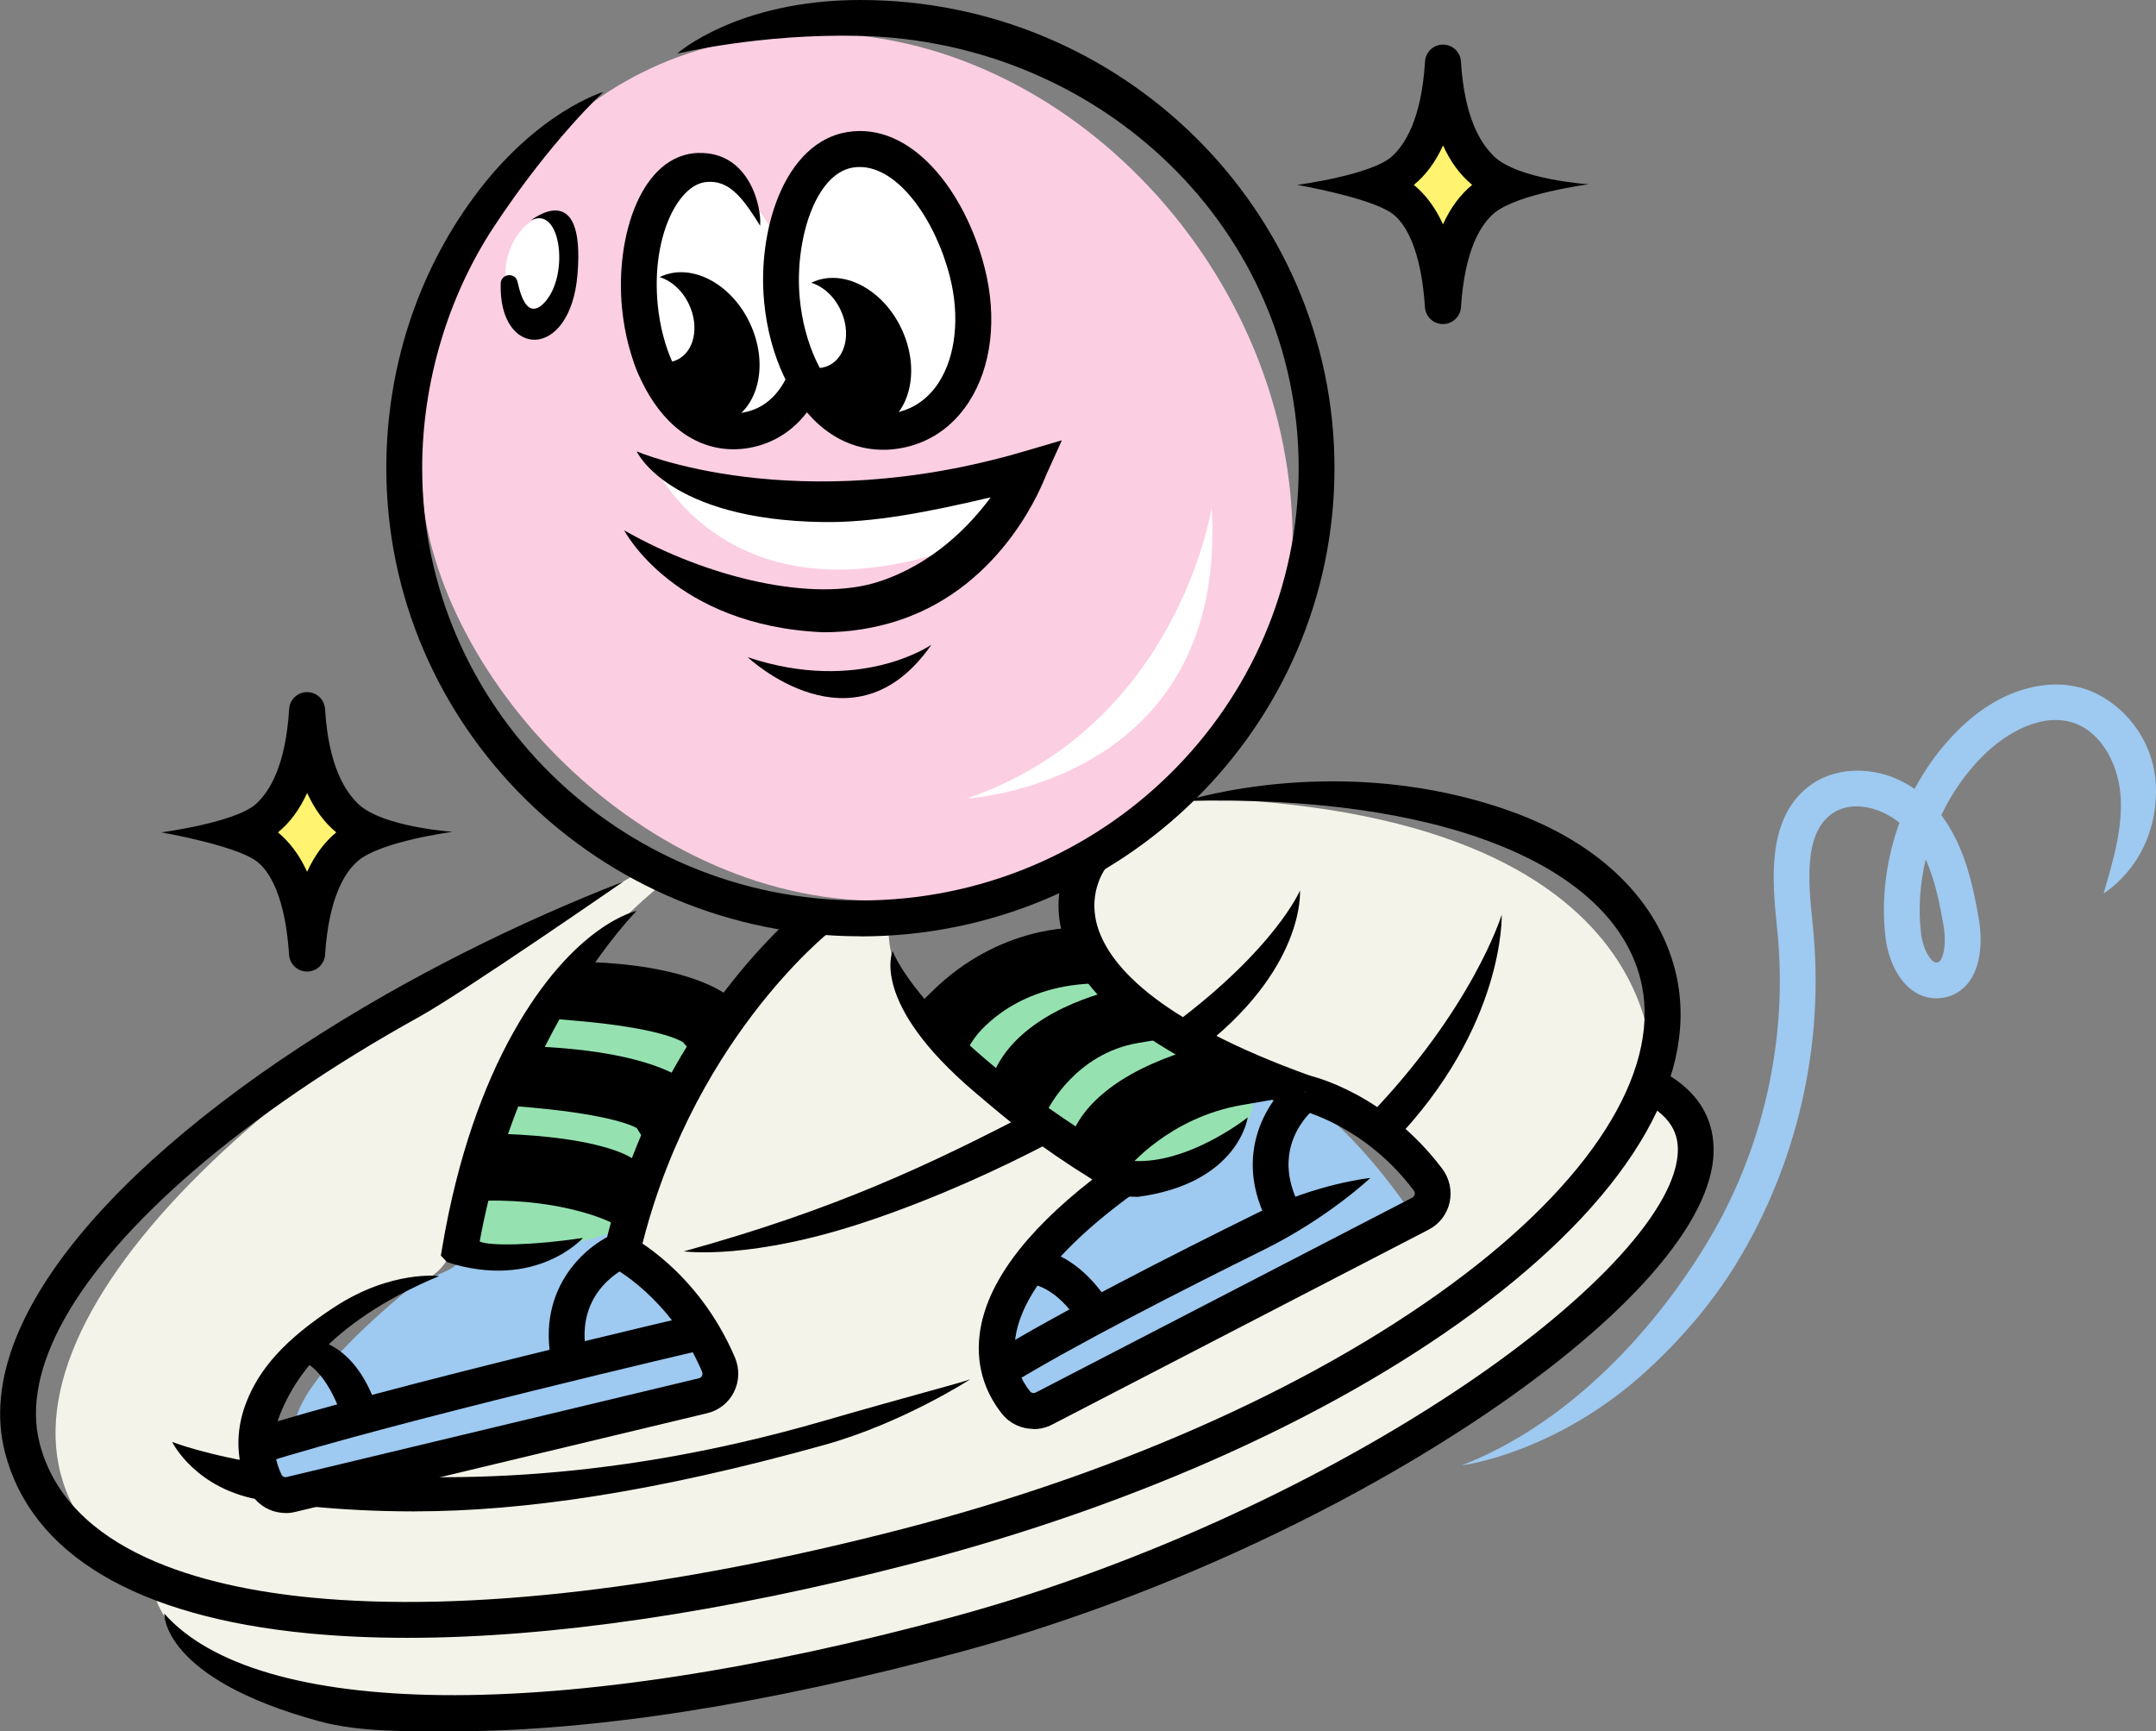 <svg width="137" height="110" viewBox="0 0 137 110" fill="none" xmlns="http://www.w3.org/2000/svg">
<rect x="0" y="0" width="137" height="110" fill="#808080" stroke="none"/>
<g clip-path="url(#clip0_1_4576)">
<path d="M74.912 50.676C74.912 50.676 68.68 54.145 68.481 55.334C68.481 55.334 66.404 64.053 80.749 68.415C80.749 68.415 90.84 72.774 91.137 76.243L74.814 85.358L65.318 89.815C65.318 89.815 58.295 84.365 70.956 75.25C70.956 75.25 55.522 66.135 56.513 58.406L51.369 58.308C51.369 58.308 39.895 70.495 40.092 79.017C40.092 79.017 46.622 84.863 45.631 88.132L17.439 94.97C17.439 94.97 12.789 87.441 25.747 81.594C25.747 81.594 27.925 81.794 28.912 79.017C28.912 79.017 32.673 64.648 38.114 59.893C38.114 59.893 41.576 56.228 42.96 55.632L40.782 55.334L30.198 61.38C6.357 75.748 -4.129 92.294 9.719 100.817C9.719 100.817 10.114 107.357 24.655 108.743C24.655 108.743 43.352 111.815 75.998 98.635C75.998 98.635 117.943 79.511 104.982 69.207C104.982 69.207 107.555 51.273 74.909 50.676H74.912Z" fill="#F3F3E9"/>
<path d="M89.653 77.032C89.653 77.032 85.497 70.79 81.936 69.401L79.363 68.805C79.363 68.805 81.341 73.066 70.953 75.247C70.953 75.247 58.488 82.184 65.315 89.812L89.653 77.029V77.032Z" fill="#9EC9F0"/>
<path d="M45.631 88.132C45.631 88.132 44.542 81.689 39.003 79.708L39.497 78.024L32.473 79.908L29.606 79.809C29.606 79.809 28.814 80.9 26.738 81.296C26.738 81.296 18.23 87.837 18.724 91.106L16.252 91.8L17.439 94.97L45.631 88.132Z" fill="#9EC9F0"/>
<path d="M26.735 28.877C26.188 41.287 39.595 56.821 55.225 57.217C70.691 57.61 82.37 49.392 82.132 33.832C81.867 16.657 67.094 1.594 51.004 2.124C35.54 2.631 27.327 15.402 26.735 28.88V28.877Z" fill="#FCCEE2"/>
<path d="M79.366 68.808L68.418 60.122C68.418 60.122 58.658 62.631 60.24 66.201L70.959 75.25C70.959 75.25 81.347 73.4 79.369 68.808H79.366Z" fill="#95E2B0"/>
<path d="M45.467 64.747L35.311 63.03C35.311 63.03 29.377 72.938 28.915 79.017C28.915 79.017 35.115 80.074 39.5 78.024C39.5 78.024 43.093 67.786 45.467 64.747Z" fill="#95E2B0"/>
<path d="M64.988 29.866C64.988 29.866 50.48 35.018 41.511 29.47C41.511 29.47 46.393 40.435 61.957 34.359L64.991 29.866H64.988Z" fill="white"/>
<path d="M50.101 20.099C48.759 15.361 50.335 10.763 53.621 9.829C56.907 8.895 60.659 11.979 62.001 16.718C63.343 21.456 61.767 26.054 58.481 26.988C55.195 27.922 51.444 24.838 50.101 20.099Z" fill="white"/>
<path d="M33.322 19.493C32.222 19.085 31.806 17.469 32.392 15.884C32.979 14.3 34.346 13.346 35.446 13.754C36.546 14.163 36.962 15.779 36.376 17.363C35.789 18.948 34.422 19.902 33.322 19.493Z" fill="white"/>
<path d="M40.387 20.331C39.726 15.712 41.431 11.647 44.194 11.251C46.958 10.854 49.733 14.277 50.393 18.895C51.053 23.514 49.349 27.579 46.586 27.975C43.822 28.372 41.047 24.949 40.387 20.331Z" fill="white"/>
<path d="M23.638 52.753L19.286 48.394L15.921 53.346L19.286 56.52L23.638 52.753Z" fill="#FFF36F"/>
<path d="M95.918 11.746L91.369 7.187L88.597 11.546L91.765 16.105L95.918 11.746Z" fill="#FFF36F"/>
<path d="M76.992 32.244C76.992 32.244 74.882 46.117 61.427 50.739C61.427 50.739 78.048 49.815 76.992 32.244Z" fill="white"/>
<path d="M54.674 59.496C71.283 59.496 84.798 46.153 84.798 29.75C84.798 13.346 71.286 0 54.674 0C46.818 0 43.022 3.412 43.022 3.412C43.022 3.412 48.264 2.122 54.674 2.28C70.025 2.658 82.522 14.601 82.522 29.747C82.522 44.893 70.031 57.214 54.674 57.214C39.318 57.214 26.827 44.893 26.827 29.747C26.827 24.306 28.463 18.838 31.384 14.407C35.044 8.859 38.346 5.84 38.346 5.84C38.346 5.84 34.103 7.074 30.07 12.575C26.47 17.488 24.548 23.501 24.548 29.744C24.548 46.147 38.063 59.49 54.672 59.49L54.674 59.496Z" fill="black"/>
<path d="M52.324 40.173C53.966 40.173 55.549 39.926 57.069 39.431C63.885 37.208 66.33 30.51 66.452 30.238L67.475 27.974L65.095 28.674C50.554 32.959 40.547 28.725 40.455 28.677C40.455 28.677 42.433 33.036 52.324 33.17C55.46 33.212 58.812 32.572 62.953 31.6C61.603 33.424 59.268 35.846 55.838 36.958C51.676 38.308 44.985 36.728 39.663 33.698C39.663 33.698 42.829 39.777 52.327 40.173H52.324Z" fill="black"/>
<path d="M16.275 51.073C17.084 50.334 18.146 48.736 18.373 45.053V45.048C18.411 44.443 18.911 43.972 19.518 43.975C20.119 43.975 20.616 44.446 20.654 45.048C20.88 48.73 21.966 50.307 22.752 51.07C24.281 52.553 28.77 52.852 28.77 52.852C28.77 52.852 24.23 53.444 22.755 54.693C21.924 55.396 20.895 57.005 20.657 60.653V60.67C20.61 61.269 20.113 61.731 19.512 61.731H19.494C18.896 61.722 18.405 61.254 18.367 60.655V60.65C18.129 57.008 17.15 55.331 16.269 54.696C14.88 53.695 10.254 52.887 10.254 52.887C10.254 52.887 14.978 52.261 16.272 51.076L16.275 51.073ZM17.665 52.89C18.42 53.513 19.039 54.347 19.515 55.393C19.991 54.347 20.607 53.513 21.365 52.89H21.371C21.371 52.89 21.362 52.881 21.359 52.878C20.607 52.258 19.991 51.424 19.518 50.381C19.045 51.424 18.429 52.258 17.676 52.878C17.674 52.881 17.668 52.884 17.665 52.887H17.671L17.665 52.89Z" fill="black"/>
<path d="M88.454 9.931C89.263 9.193 90.325 7.595 90.551 3.912V3.906C90.59 3.302 91.089 2.831 91.696 2.834C92.297 2.834 92.794 3.305 92.833 3.906C93.059 7.589 94.145 9.166 94.93 9.929C96.459 11.412 100.948 11.71 100.948 11.71C100.948 11.71 96.408 12.303 94.933 13.552C94.103 14.255 93.074 15.864 92.836 19.511V19.529C92.788 20.128 92.291 20.59 91.69 20.59H91.672C91.075 20.581 90.584 20.113 90.545 19.514V19.508C90.307 15.867 89.328 14.19 88.448 13.555C87.058 12.554 82.433 11.746 82.433 11.746C82.433 11.746 87.157 11.12 88.451 9.934L88.454 9.931ZM89.843 11.749C90.599 12.372 91.217 13.206 91.693 14.252C92.169 13.206 92.785 12.372 93.544 11.749H93.55C93.55 11.749 93.541 11.74 93.538 11.737C92.785 11.117 92.169 10.283 91.696 9.24C91.223 10.283 90.608 11.117 89.855 11.737C89.852 11.74 89.846 11.743 89.843 11.746H89.849L89.843 11.749Z" fill="black"/>
<path d="M52.66 23.224C53.755 22.703 54.091 21.117 53.41 19.687C52.994 18.808 52.289 18.191 51.554 17.968C51.563 17.965 51.572 17.959 51.581 17.953C53.52 17.029 56.073 18.334 57.277 20.873C58.482 23.412 57.887 26.219 55.948 27.142C54.008 28.066 51.456 26.761 50.251 24.222C49.891 23.465 49.695 22.682 49.644 21.934C50.379 23.126 51.661 23.701 52.66 23.224Z" fill="black"/>
<path d="M43.025 22.863C44.12 22.342 44.456 20.757 43.775 19.326C43.358 18.448 42.653 17.831 41.918 17.607C41.927 17.604 41.936 17.598 41.945 17.592C43.885 16.669 46.437 17.974 47.642 20.512C48.847 23.051 48.252 25.858 46.312 26.782C44.373 27.706 41.82 26.4 40.615 23.862C40.255 23.105 40.059 22.321 40.008 21.573C40.743 22.765 42.025 23.34 43.025 22.863Z" fill="black"/>
<path d="M72.277 76.049C78.726 75.197 79.285 70.992 79.285 70.992C79.258 71.031 75.204 74.213 71.601 73.722L71.295 75.98C71.628 76.025 71.955 76.046 72.277 76.046V76.049Z" fill="black"/>
<path d="M82.543 70.519L83.31 68.37C73.249 64.762 70.358 61.141 69.703 58.743C69.12 56.6 70.283 55.122 70.295 55.107L68.546 53.647C68.466 53.743 66.606 56.031 67.508 59.342C68.665 63.594 73.725 67.354 82.543 70.516V70.519Z" fill="black"/>
<path d="M80.951 78.349L82.885 77.145C80.38 73.108 83.289 70.614 83.629 70.343L82.227 68.546C80.511 69.881 78.033 73.647 80.951 78.349Z" fill="black"/>
<path d="M65.675 90.802C66.077 90.802 66.485 90.709 66.859 90.513L90.786 78.126C91.458 77.777 91.943 77.154 92.11 76.412C92.279 75.665 92.11 74.884 91.652 74.27C88.025 69.449 83.367 68.373 83.17 68.329L82.68 70.554L82.927 69.44L82.677 70.551C82.718 70.56 86.737 71.52 89.834 75.638C89.911 75.742 89.905 75.846 89.891 75.9C89.876 75.96 89.84 76.043 89.742 76.094L65.815 88.478C65.693 88.54 65.542 88.516 65.464 88.418C64.917 87.739 64.31 86.597 64.521 85.006C64.777 83.105 66.3 79.958 72.116 75.769L73.535 74.747L72.027 73.859C58.872 66.121 56.721 60.483 56.721 60.429C56.721 60.429 55.228 63.698 61.942 69.395C64.262 71.365 65.955 72.798 69.412 74.944C65.081 78.323 62.677 81.6 62.26 84.702C61.939 87.098 62.861 88.826 63.688 89.851C64.182 90.462 64.92 90.79 65.672 90.79L65.675 90.802Z" fill="black"/>
<path d="M64.108 88.018C68.266 85.471 75.097 81.984 80.315 79.404C84.396 77.384 87.076 74.845 87.076 74.845C87.076 74.845 83.724 75.182 79.934 77.05C74.603 79.678 67.312 83.382 62.921 86.073L64.108 88.018Z" fill="black"/>
<path d="M68.65 84.16L70.581 82.95C68.299 79.294 65.669 79.288 65.372 79.3L65.458 81.579H65.428C65.494 81.579 67.073 81.636 68.65 84.16Z" fill="black"/>
<path d="M35.341 87.643L37.507 86.94C36.043 82.416 39.464 80.697 39.857 80.516L38.929 78.433C36.941 79.315 33.636 82.375 35.341 87.643Z" fill="black"/>
<path d="M18.149 96.138C18.349 96.138 18.548 96.115 18.747 96.067L44.941 89.791C45.679 89.616 46.297 89.124 46.636 88.448C46.981 87.762 47.005 86.967 46.702 86.257C44.337 80.706 40.071 78.543 39.892 78.454L38.884 80.498L39.39 79.476L38.881 80.495C38.917 80.513 42.591 82.411 44.611 87.151C44.661 87.271 44.628 87.372 44.605 87.42C44.578 87.476 44.521 87.545 44.411 87.572L18.218 93.847C18.084 93.88 17.944 93.817 17.891 93.704C17.32 92.479 17.275 91.219 17.763 89.952C18.512 88.013 20.586 84.136 27.907 81.076C27.907 81.076 24.878 80.683 21.261 83.042C18.117 85.093 16.472 86.967 15.639 89.13C14.928 90.972 14.993 92.888 15.829 94.669C16.252 95.575 17.174 96.132 18.149 96.132V96.138Z" fill="black"/>
<path d="M16.674 92.986C24.974 90.355 44.64 85.769 44.84 85.724L44.325 83.501C44.126 83.549 24.373 88.153 15.987 90.811L16.674 92.986Z" fill="black"/>
<path d="M21.811 90.236L23.974 89.526C22.636 85.429 20.175 85.158 19.89 85.098L19.238 86.499C19.304 86.517 20.732 86.967 21.811 90.236Z" fill="black"/>
<path d="M40.568 80.084C43.668 66.332 52.699 59.214 52.791 59.142L51.402 57.333C51.007 57.64 41.636 64.988 38.346 79.58L40.565 80.084H40.568Z" fill="black"/>
<path d="M37.049 78.653C33.973 79.121 31.146 79.187 30.48 78.883C32.955 65.447 40.383 57.941 40.455 57.876C40.455 57.876 36.498 58.668 32.601 65.632C30.721 68.99 29.067 73.534 28.109 79.216L28.014 79.779L28.407 80.194C34.065 82.014 37.049 78.65 37.049 78.65V78.653Z" fill="black"/>
<path d="M44.209 65.414C44.209 65.414 43.254 64.291 36.745 63.728L37.42 62.271C38.857 62.321 40.068 62.453 41.08 62.625C44.349 63.18 45.533 64.154 45.533 64.154L44.209 65.414Z" fill="black"/>
<path d="M44.123 67.068L47.249 64.088L46.256 63.269C46.11 63.15 44.739 62.086 41.27 61.496C40.11 61.299 38.831 61.174 37.462 61.126L36.706 61.1L35.032 64.72L36.65 64.86C41.788 65.307 43.186 66.079 43.406 66.225L44.123 67.068Z" fill="black"/>
<path d="M41.255 70.837C41.255 70.837 40.184 69.714 32.884 69.151L33.559 67.619C40.383 67.834 42.561 69.404 42.561 69.404L41.252 70.84L41.255 70.837Z" fill="black"/>
<path d="M41.231 72.89L42.097 71.606L44.269 69.225L43.23 68.477C42.977 68.296 40.568 66.698 33.598 66.478L32.83 66.454L31.194 70.164L32.797 70.289C38.477 70.727 40.136 71.49 40.461 71.672L41.228 72.89H41.231Z" fill="black"/>
<path d="M39.301 76.636C39.301 76.636 36.233 75.051 30.891 75.149L31.86 73.179C37.947 73.394 39.589 74.574 39.589 74.574L39.301 76.636Z" fill="black"/>
<path d="M40.202 78.373L40.812 74.053L40.252 73.65C39.931 73.421 38.021 72.256 31.899 72.041L31.164 72.014L29.043 76.323L30.912 76.287C35.856 76.195 38.753 77.634 38.78 77.649L40.199 78.37L40.202 78.373Z" fill="black"/>
<path d="M68.484 60.089C68.484 60.089 64.033 59.89 60.074 63.755L60.963 65.34C60.963 65.34 63.337 61.773 68.876 61.377L68.481 60.089H68.484Z" fill="black"/>
<path d="M60.883 67.521L61.912 65.974C61.995 65.852 64.093 62.864 68.96 62.515L70.388 62.414L69.334 58.987L68.534 58.951C68.332 58.942 63.542 58.778 59.279 62.941L58.652 63.552L60.88 67.521H60.883Z" fill="black"/>
<path d="M71.06 64.014C71.06 64.014 65.735 65.113 64.209 68.567L65.533 70.039C65.533 70.039 67.511 65.921 72.14 65.14L71.057 64.011L71.06 64.014Z" fill="black"/>
<path d="M65.827 72.065L66.562 70.534C66.633 70.39 68.368 66.934 72.333 66.266L74.457 65.909L71.447 62.771L70.831 62.899C70.59 62.95 64.914 64.163 63.171 68.108L62.873 68.784L65.827 72.068V72.065Z" fill="black"/>
<path d="M77.078 67.503C77.078 67.503 71.128 68.722 69.337 72.127L70.768 73.525C70.768 73.525 73.562 69.973 78.729 69.082L77.078 67.503Z" fill="black"/>
<path d="M70.881 75.226L71.664 74.231C71.688 74.201 74.279 71.007 78.922 70.209L81.153 69.824L77.435 66.269L76.852 66.388C76.587 66.442 70.352 67.759 68.332 71.597L67.936 72.351L70.884 75.226H70.881Z" fill="black"/>
<path d="M33.726 14.014C33.726 14.014 37.221 11.174 36.695 17.449C36.233 22.95 31.676 22.789 31.816 18.015C31.834 17.375 32.75 17.279 32.887 17.908C33.154 19.145 33.624 20.101 34.452 19.365C36.233 17.78 35.704 12.959 33.726 14.014Z" fill="black"/>
<path d="M56.114 28.579C56.474 28.579 56.837 28.546 57.206 28.483C59.021 28.167 60.526 27.148 61.567 25.539C63.016 23.299 63.379 20.185 62.564 16.999C61.341 12.208 57.947 7.709 53.821 8.394C51.956 8.701 50.406 10.161 49.457 12.503C48.665 14.446 48.338 16.877 48.555 19.172C48.885 22.658 50.334 25.697 52.428 27.3C53.532 28.144 54.791 28.576 56.114 28.576V28.579ZM54.63 10.611C57.114 10.611 59.455 14.029 60.356 17.566C61.002 20.098 60.74 22.616 59.651 24.303C58.967 25.363 57.985 26.034 56.813 26.237C55.716 26.427 54.707 26.177 53.809 25.492C52.232 24.285 51.087 21.782 50.819 18.96C50.477 15.349 51.777 11.046 54.19 10.647C54.335 10.623 54.481 10.611 54.627 10.611H54.63Z" fill="black"/>
<path d="M44.411 9.72C47.603 9.645 48.41 13.12 48.302 14.344C47.3 12.729 46.452 11.552 45.131 11.552C45.006 11.552 44.881 11.561 44.756 11.582C43.028 11.868 41.386 15.131 41.793 19.353C42.055 22.059 43.132 24.44 44.602 25.56C45.387 26.159 46.265 26.38 47.208 26.216C48.234 26.037 49.064 25.465 49.677 24.517C49.998 24.023 50.239 23.448 50.406 22.816C50.849 23.549 51.524 24.201 52.095 24.83C51.944 25.155 51.777 25.465 51.587 25.757C50.629 27.235 49.248 28.17 47.597 28.459C47.264 28.519 46.931 28.546 46.604 28.546C45.39 28.546 44.236 28.149 43.218 27.372C41.228 25.855 39.848 22.938 39.524 19.568C39.083 15.003 40.758 9.8 44.408 9.714L44.411 9.72Z" fill="black"/>
<path d="M25.887 104.064C34.987 104.064 45.931 102.461 57.983 99.338C72.401 95.605 85.36 89.717 94.475 82.762C103.86 75.602 108.105 68.087 106.434 61.606C105.315 57.268 101.751 53.591 95.93 51.523C85.169 47.703 75.326 50.891 75.326 50.891C91.253 50.48 102.328 54.803 104.232 62.175C105.642 67.631 101.585 74.476 93.1 80.948C84.221 87.724 71.548 93.468 57.417 97.13C42.689 100.945 29.683 102.461 19.803 101.508C12.899 100.843 4.299 98.603 2.52 91.71C1.312 87.029 4.775 80.891 12.268 74.422C16.252 70.983 21.199 67.619 26.66 64.595C29.436 63.054 39.604 56.019 39.604 56.019C37.917 56.675 36.236 57.375 34.574 58.114C31.132 59.645 27.764 61.344 24.56 63.164C9.383 71.8 -2.032 83.179 0.315 92.282C1.984 98.749 8.648 102.723 19.586 103.778C21.57 103.969 23.68 104.064 25.893 104.064H25.887Z" fill="black"/>
<path d="M28.832 110C37.655 110 48.662 108.31 61.166 104.922C72.354 101.889 84.152 96.603 93.532 90.423C102.864 84.273 108.454 78.144 108.864 73.611C109.022 71.865 108.519 69.452 105.229 67.881L104.25 69.94C106.538 71.034 106.686 72.443 106.6 73.409C106.264 77.133 100.778 82.926 92.285 88.522C83.099 94.577 71.542 99.753 60.577 102.726C48.21 106.079 36.965 107.798 28.094 107.703C19.455 107.607 13.351 105.816 10.442 102.527C10.442 102.527 10.257 106.636 20.288 109.365C22.787 110.045 25.703 110.006 28.841 110.006L28.832 110Z" fill="black"/>
<path d="M16.686 95.325L17.034 93.072C13.056 92.455 10.959 91.624 10.938 91.615C10.938 91.615 12.414 94.663 16.686 95.325Z" fill="black"/>
<path d="M26.357 96.028C33.169 96.028 41.508 94.839 52.405 91.8C57.373 90.414 61.653 87.637 61.653 87.637C61.127 87.846 57.391 88.814 52.405 90.262C37.896 94.475 26.815 94.133 19.878 93.436L19.649 95.706C21.585 95.9 23.826 96.031 26.354 96.031L26.357 96.028Z" fill="black"/>
<path d="M88.492 72.619C95.653 65.232 95.424 58.117 95.424 58.117C95.406 58.176 93.594 64.082 86.859 71.031L88.492 72.619Z" fill="black"/>
<path d="M55.326 77.53C59.568 76.082 63.411 74.329 66.868 72.521L65.815 70.498C59.044 74.034 53.035 76.862 43.453 79.508C43.453 79.508 47.749 80.116 55.323 77.527L55.326 77.53Z" fill="black"/>
<path d="M75.945 66.898C82.986 61.642 82.605 56.582 82.605 56.582C82.59 56.618 81.034 60.256 74.582 65.072L75.942 66.901L75.945 66.898Z" fill="black"/>
<path d="M104.595 87.127C106.764 85.158 108.796 82.801 110.331 80.289C114.222 73.924 115.953 66.329 115.2 58.903L115.186 58.748C114.909 56.028 114.597 52.944 116.447 51.678C117.678 50.834 119.475 51.284 120.698 52.273C119.85 54.61 119.523 57.139 119.814 59.586C119.942 60.67 120.442 62.104 121.457 62.881C122.04 63.328 122.721 63.507 123.426 63.403C124.131 63.298 124.726 62.932 125.148 62.348C126.106 61.019 125.85 58.996 125.746 58.409C125.368 56.228 124.839 53.766 123.36 51.791C124.024 50.393 124.916 49.109 126.005 48.024C127.478 46.558 129.774 45.238 131.794 45.942C133.597 46.567 134.57 48.626 134.733 50.387C134.93 52.506 134.287 54.669 133.668 56.761C133.668 56.767 137.021 54.815 137 50.182C136.988 47.13 134.965 44.633 132.538 43.793C130.562 43.108 127.388 43.439 124.399 46.415C123.307 47.503 122.388 48.76 121.659 50.128C119.466 48.602 116.819 48.668 115.165 49.8C112.196 51.833 112.615 55.965 112.922 58.984L112.937 59.136C113.639 66.067 112.023 73.159 108.391 79.1C104.759 85.042 99.368 90.578 92.886 93.105C92.886 93.105 98.8 92.396 104.598 87.13L104.595 87.127ZM122.367 54.604C122.959 55.927 123.259 57.425 123.5 58.805C123.658 59.708 123.572 60.641 123.301 61.019C123.23 61.117 123.173 61.141 123.09 61.153C123.027 61.162 122.956 61.165 122.837 61.076C122.483 60.804 122.162 60.069 122.072 59.324C121.888 57.756 121.998 56.15 122.367 54.604Z" fill="#9EC9F0"/>
<path d="M59.184 40.965C59.184 40.965 54.633 44.136 47.511 41.758C47.511 41.758 54.237 48.099 59.184 40.965Z" fill="black"/>
</g>
<defs>
<clipPath id="clip0_1_4576">
<rect width="137" height="110" fill="white" transform="matrix(-1 0 0 1 137 0)"/>
</clipPath>
</defs>
</svg>

